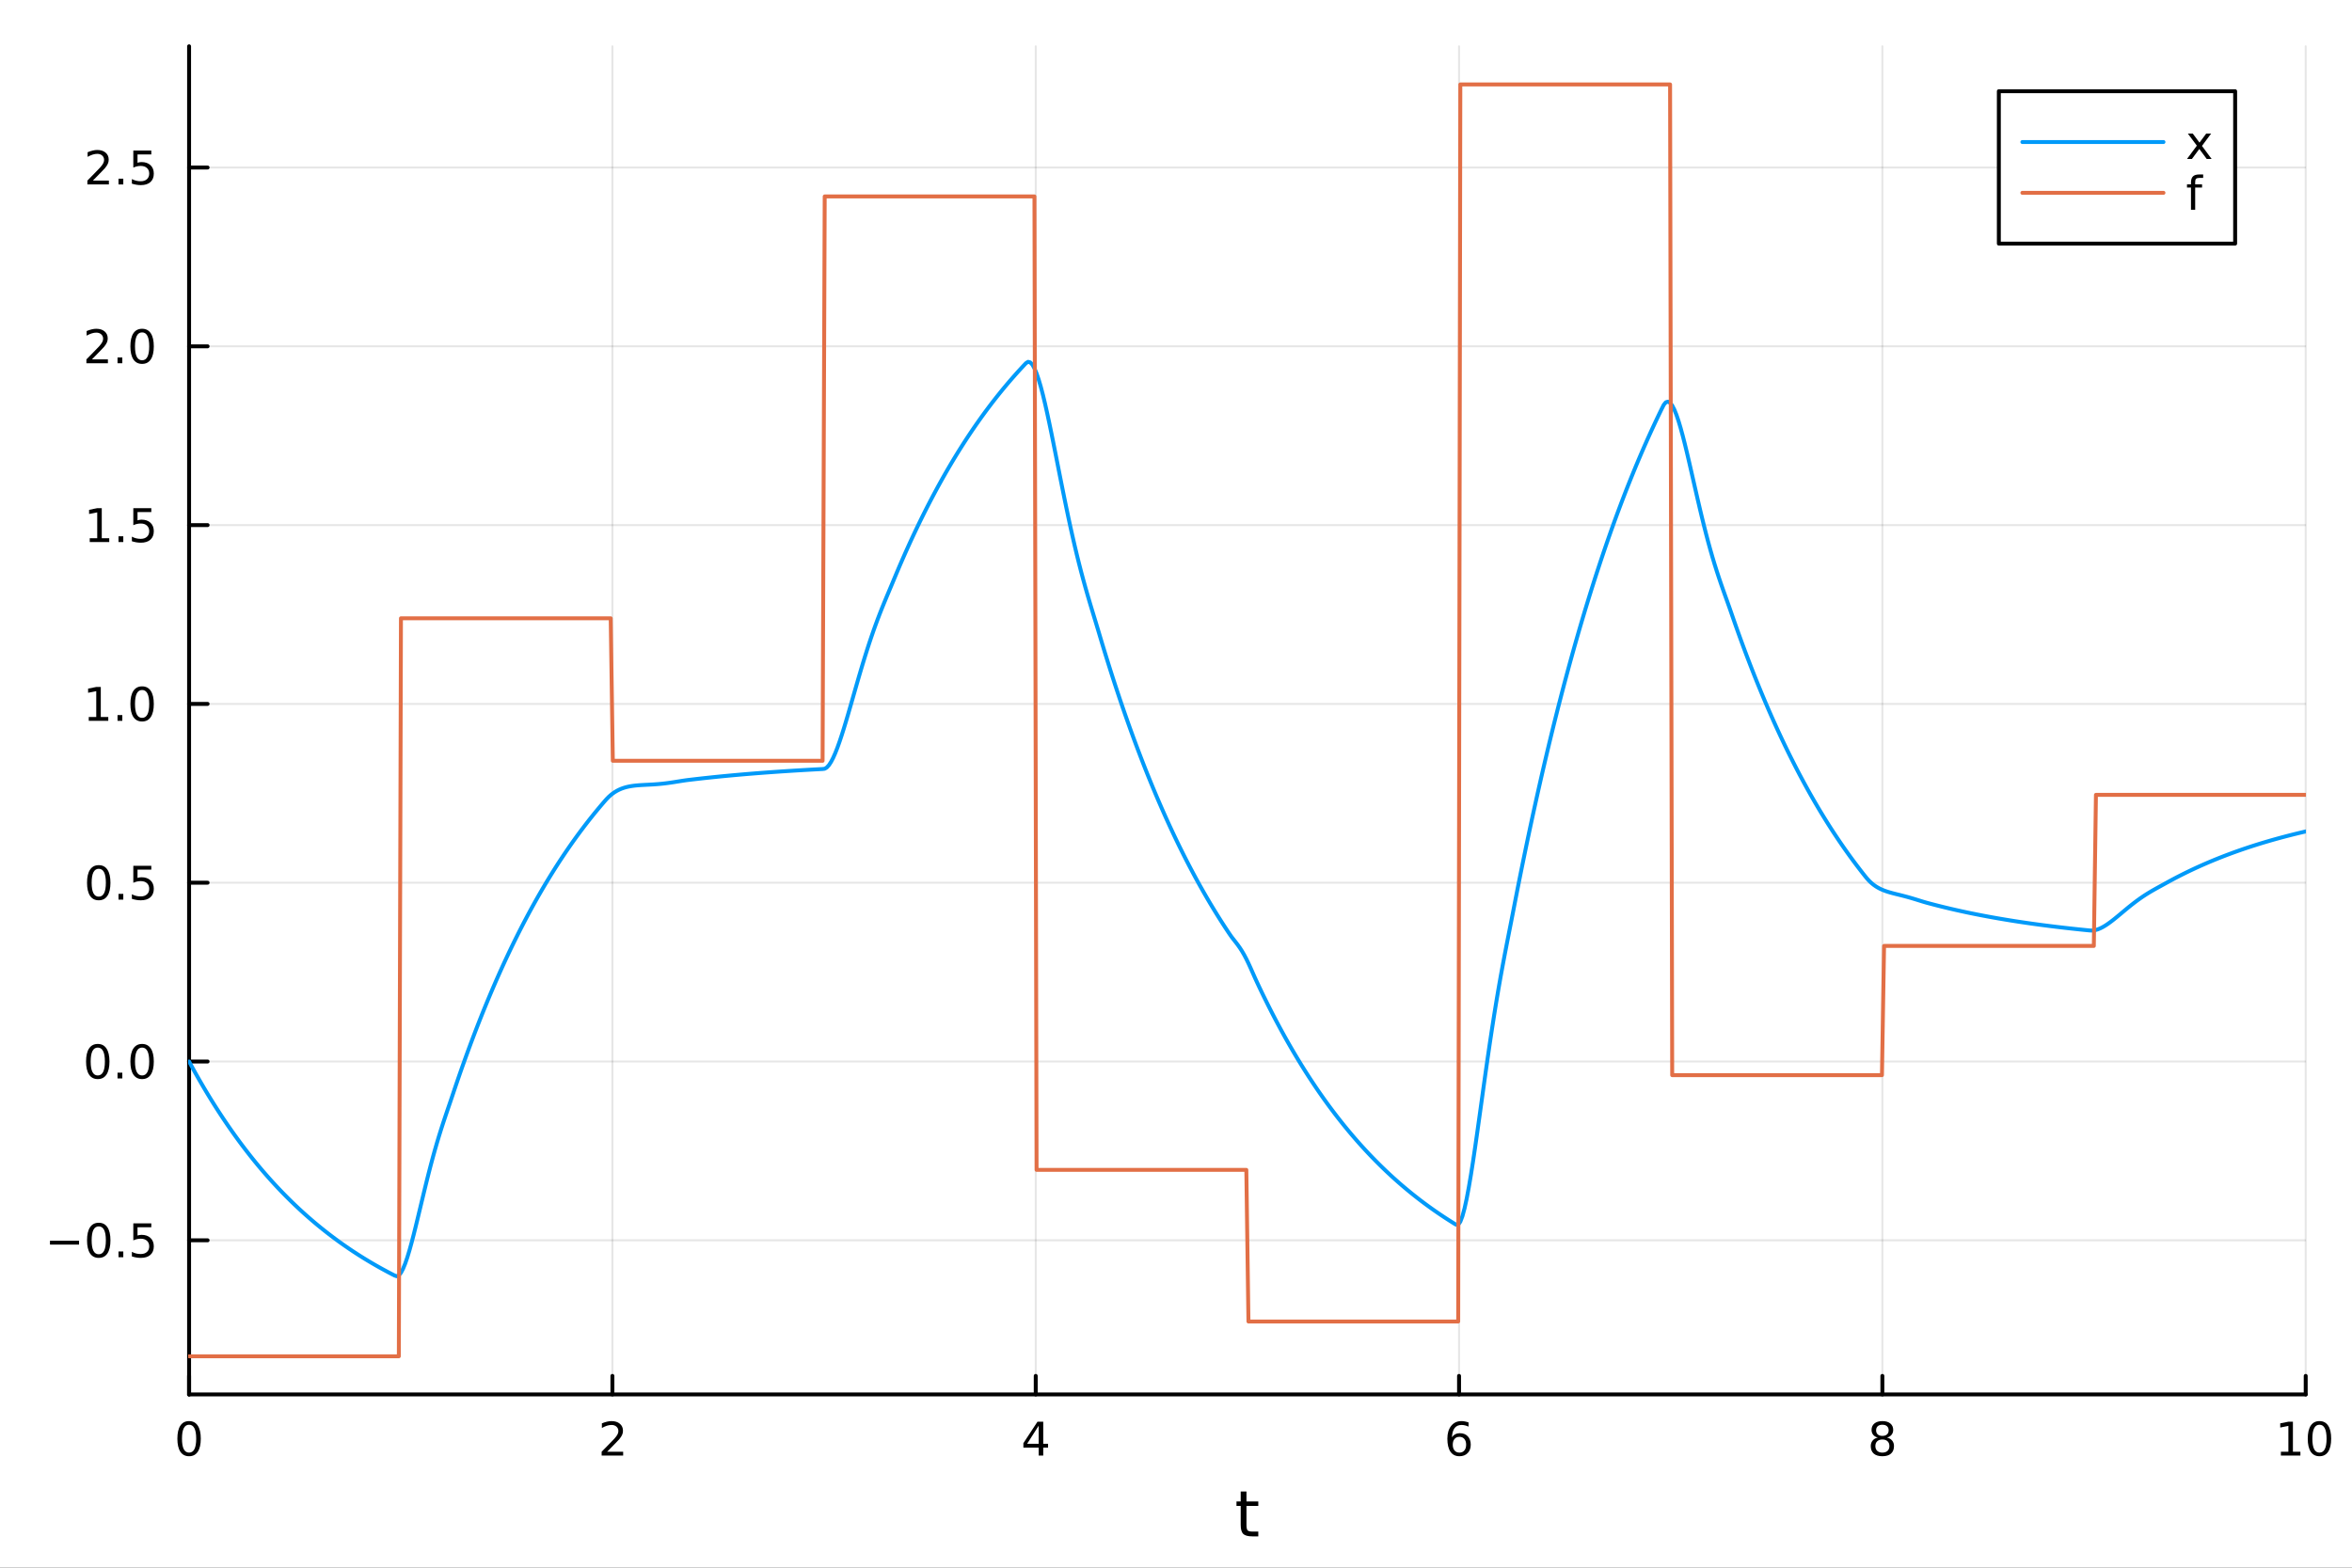 <?xml version="1.0" encoding="utf-8"?>
<svg xmlns="http://www.w3.org/2000/svg" xmlns:xlink="http://www.w3.org/1999/xlink" width="600" height="400" viewBox="0 0 2400 1600">
<rect x="0" y="0" width="2400" height="1600" fill="#333333" stroke="none"/>
<defs>
  <clipPath id="clip680">
    <rect x="0" y="0" width="2400" height="1600"/>
  </clipPath>
</defs>
<path clip-path="url(#clip680)" d="M0 1600 L2400 1600 L2400 0 L0 0  Z" fill="#ffffff" fill-rule="evenodd" fill-opacity="1"/>
<defs>
  <clipPath id="clip681">
    <rect x="480" y="0" width="1681" height="1600"/>
  </clipPath>
</defs>
<path clip-path="url(#clip680)" d="M192.941 1423.18 L2352.76 1423.18 L2352.76 47.244 L192.941 47.244  Z" fill="#ffffff" fill-rule="evenodd" fill-opacity="1"/>
<defs>
  <clipPath id="clip682">
    <rect x="192" y="47" width="2161" height="1377"/>
  </clipPath>
</defs>
<polyline clip-path="url(#clip682)" style="stroke:#000000; stroke-linecap:round; stroke-linejoin:round; stroke-width:2; stroke-opacity:0.1; fill:none" points="192.941,1423.18 192.941,47.244 "/>
<polyline clip-path="url(#clip682)" style="stroke:#000000; stroke-linecap:round; stroke-linejoin:round; stroke-width:2; stroke-opacity:0.1; fill:none" points="624.904,1423.18 624.904,47.244 "/>
<polyline clip-path="url(#clip682)" style="stroke:#000000; stroke-linecap:round; stroke-linejoin:round; stroke-width:2; stroke-opacity:0.1; fill:none" points="1056.87,1423.18 1056.87,47.244 "/>
<polyline clip-path="url(#clip682)" style="stroke:#000000; stroke-linecap:round; stroke-linejoin:round; stroke-width:2; stroke-opacity:0.1; fill:none" points="1488.83,1423.18 1488.83,47.244 "/>
<polyline clip-path="url(#clip682)" style="stroke:#000000; stroke-linecap:round; stroke-linejoin:round; stroke-width:2; stroke-opacity:0.1; fill:none" points="1920.79,1423.18 1920.79,47.244 "/>
<polyline clip-path="url(#clip682)" style="stroke:#000000; stroke-linecap:round; stroke-linejoin:round; stroke-width:2; stroke-opacity:0.1; fill:none" points="2352.76,1423.18 2352.76,47.244 "/>
<polyline clip-path="url(#clip682)" style="stroke:#000000; stroke-linecap:round; stroke-linejoin:round; stroke-width:2; stroke-opacity:0.1; fill:none" points="192.941,1265.86 2352.76,1265.86 "/>
<polyline clip-path="url(#clip682)" style="stroke:#000000; stroke-linecap:round; stroke-linejoin:round; stroke-width:2; stroke-opacity:0.1; fill:none" points="192.941,1083.38 2352.76,1083.38 "/>
<polyline clip-path="url(#clip682)" style="stroke:#000000; stroke-linecap:round; stroke-linejoin:round; stroke-width:2; stroke-opacity:0.1; fill:none" points="192.941,900.898 2352.76,900.898 "/>
<polyline clip-path="url(#clip682)" style="stroke:#000000; stroke-linecap:round; stroke-linejoin:round; stroke-width:2; stroke-opacity:0.1; fill:none" points="192.941,718.417 2352.76,718.417 "/>
<polyline clip-path="url(#clip682)" style="stroke:#000000; stroke-linecap:round; stroke-linejoin:round; stroke-width:2; stroke-opacity:0.1; fill:none" points="192.941,535.936 2352.76,535.936 "/>
<polyline clip-path="url(#clip682)" style="stroke:#000000; stroke-linecap:round; stroke-linejoin:round; stroke-width:2; stroke-opacity:0.1; fill:none" points="192.941,353.455 2352.76,353.455 "/>
<polyline clip-path="url(#clip682)" style="stroke:#000000; stroke-linecap:round; stroke-linejoin:round; stroke-width:2; stroke-opacity:0.1; fill:none" points="192.941,170.974 2352.76,170.974 "/>
<polyline clip-path="url(#clip680)" style="stroke:#000000; stroke-linecap:round; stroke-linejoin:round; stroke-width:4; stroke-opacity:1; fill:none" points="192.941,1423.18 2352.76,1423.18 "/>
<polyline clip-path="url(#clip680)" style="stroke:#000000; stroke-linecap:round; stroke-linejoin:round; stroke-width:4; stroke-opacity:1; fill:none" points="192.941,1423.18 192.941,1404.28 "/>
<polyline clip-path="url(#clip680)" style="stroke:#000000; stroke-linecap:round; stroke-linejoin:round; stroke-width:4; stroke-opacity:1; fill:none" points="624.904,1423.18 624.904,1404.28 "/>
<polyline clip-path="url(#clip680)" style="stroke:#000000; stroke-linecap:round; stroke-linejoin:round; stroke-width:4; stroke-opacity:1; fill:none" points="1056.87,1423.18 1056.87,1404.28 "/>
<polyline clip-path="url(#clip680)" style="stroke:#000000; stroke-linecap:round; stroke-linejoin:round; stroke-width:4; stroke-opacity:1; fill:none" points="1488.83,1423.18 1488.83,1404.28 "/>
<polyline clip-path="url(#clip680)" style="stroke:#000000; stroke-linecap:round; stroke-linejoin:round; stroke-width:4; stroke-opacity:1; fill:none" points="1920.79,1423.18 1920.79,1404.28 "/>
<polyline clip-path="url(#clip680)" style="stroke:#000000; stroke-linecap:round; stroke-linejoin:round; stroke-width:4; stroke-opacity:1; fill:none" points="2352.76,1423.18 2352.76,1404.28 "/>
<path clip-path="url(#clip680)" d="M192.941 1454.1 Q189.33 1454.1 187.501 1457.66 Q185.695 1461.2 185.695 1468.33 Q185.695 1475.44 187.501 1479.01 Q189.33 1482.55 192.941 1482.55 Q196.575 1482.55 198.38 1479.01 Q200.209 1475.44 200.209 1468.33 Q200.209 1461.2 198.38 1457.66 Q196.575 1454.1 192.941 1454.1 M192.941 1450.39 Q198.751 1450.39 201.806 1455 Q204.885 1459.58 204.885 1468.33 Q204.885 1477.06 201.806 1481.67 Q198.751 1486.25 192.941 1486.25 Q187.13 1486.25 184.052 1481.67 Q180.996 1477.06 180.996 1468.33 Q180.996 1459.58 184.052 1455 Q187.13 1450.39 192.941 1450.39 Z" fill="#000000" fill-rule="nonzero" fill-opacity="1" /><path clip-path="url(#clip680)" d="M619.556 1481.64 L635.876 1481.64 L635.876 1485.58 L613.932 1485.58 L613.932 1481.64 Q616.594 1478.89 621.177 1474.26 Q625.783 1469.61 626.964 1468.27 Q629.209 1465.74 630.089 1464.01 Q630.992 1462.25 630.992 1460.56 Q630.992 1457.8 629.047 1456.07 Q627.126 1454.33 624.024 1454.33 Q621.825 1454.33 619.371 1455.09 Q616.941 1455.86 614.163 1457.41 L614.163 1452.69 Q616.987 1451.55 619.441 1450.97 Q621.894 1450.39 623.931 1450.39 Q629.302 1450.39 632.496 1453.08 Q635.691 1455.77 635.691 1460.26 Q635.691 1462.39 634.88 1464.31 Q634.093 1466.2 631.987 1468.8 Q631.408 1469.47 628.306 1472.69 Q625.205 1475.88 619.556 1481.64 Z" fill="#000000" fill-rule="nonzero" fill-opacity="1" /><path clip-path="url(#clip680)" d="M1059.88 1455.09 L1048.07 1473.54 L1059.88 1473.54 L1059.88 1455.09 M1058.65 1451.02 L1064.53 1451.02 L1064.53 1473.54 L1069.46 1473.54 L1069.46 1477.43 L1064.53 1477.43 L1064.53 1485.58 L1059.88 1485.58 L1059.88 1477.43 L1044.27 1477.43 L1044.27 1472.92 L1058.65 1451.02 Z" fill="#000000" fill-rule="nonzero" fill-opacity="1" /><path clip-path="url(#clip680)" d="M1489.23 1466.44 Q1486.09 1466.44 1484.23 1468.59 Q1482.41 1470.74 1482.41 1474.49 Q1482.41 1478.22 1484.23 1480.39 Q1486.09 1482.55 1489.23 1482.55 Q1492.38 1482.55 1494.21 1480.39 Q1496.06 1478.22 1496.06 1474.49 Q1496.06 1470.74 1494.21 1468.59 Q1492.38 1466.44 1489.23 1466.44 M1498.52 1451.78 L1498.52 1456.04 Q1496.76 1455.21 1494.95 1454.77 Q1493.17 1454.33 1491.41 1454.33 Q1486.78 1454.33 1484.33 1457.45 Q1481.9 1460.58 1481.55 1466.9 Q1482.92 1464.89 1484.98 1463.82 Q1487.04 1462.73 1489.51 1462.73 Q1494.72 1462.73 1497.73 1465.9 Q1500.76 1469.05 1500.76 1474.49 Q1500.76 1479.82 1497.61 1483.03 Q1494.47 1486.25 1489.23 1486.25 Q1483.24 1486.25 1480.07 1481.67 Q1476.9 1477.06 1476.9 1468.33 Q1476.9 1460.14 1480.79 1455.28 Q1484.67 1450.39 1491.23 1450.39 Q1492.98 1450.39 1494.77 1450.74 Q1496.57 1451.09 1498.52 1451.78 Z" fill="#000000" fill-rule="nonzero" fill-opacity="1" /><path clip-path="url(#clip680)" d="M1920.79 1469.17 Q1917.46 1469.17 1915.54 1470.95 Q1913.64 1472.73 1913.64 1475.86 Q1913.64 1478.98 1915.54 1480.77 Q1917.46 1482.55 1920.79 1482.55 Q1924.13 1482.55 1926.05 1480.77 Q1927.97 1478.96 1927.97 1475.86 Q1927.97 1472.73 1926.05 1470.95 Q1924.15 1469.17 1920.79 1469.17 M1916.12 1467.18 Q1913.11 1466.44 1911.42 1464.38 Q1909.75 1462.32 1909.75 1459.35 Q1909.75 1455.21 1912.69 1452.8 Q1915.65 1450.39 1920.79 1450.39 Q1925.95 1450.39 1928.89 1452.8 Q1931.83 1455.21 1931.83 1459.35 Q1931.83 1462.32 1930.14 1464.38 Q1928.48 1466.44 1925.49 1467.18 Q1928.87 1467.96 1930.75 1470.26 Q1932.64 1472.55 1932.64 1475.86 Q1932.64 1480.88 1929.57 1483.57 Q1926.51 1486.25 1920.79 1486.25 Q1915.08 1486.25 1912 1483.57 Q1908.94 1480.88 1908.94 1475.86 Q1908.94 1472.55 1910.84 1470.26 Q1912.74 1467.96 1916.12 1467.18 M1914.4 1459.79 Q1914.4 1462.48 1916.07 1463.98 Q1917.76 1465.49 1920.79 1465.49 Q1923.8 1465.49 1925.49 1463.98 Q1927.2 1462.48 1927.2 1459.79 Q1927.2 1457.11 1925.49 1455.6 Q1923.8 1454.1 1920.79 1454.1 Q1917.76 1454.1 1916.07 1455.6 Q1914.4 1457.11 1914.4 1459.79 Z" fill="#000000" fill-rule="nonzero" fill-opacity="1" /><path clip-path="url(#clip680)" d="M2327.44 1481.64 L2335.08 1481.64 L2335.08 1455.28 L2326.77 1456.95 L2326.77 1452.69 L2335.04 1451.02 L2339.71 1451.02 L2339.71 1481.64 L2347.35 1481.64 L2347.35 1485.58 L2327.44 1485.58 L2327.44 1481.64 Z" fill="#000000" fill-rule="nonzero" fill-opacity="1" /><path clip-path="url(#clip680)" d="M2366.8 1454.1 Q2363.18 1454.1 2361.36 1457.66 Q2359.55 1461.2 2359.55 1468.33 Q2359.55 1475.44 2361.36 1479.01 Q2363.18 1482.55 2366.8 1482.55 Q2370.43 1482.55 2372.23 1479.01 Q2374.06 1475.44 2374.06 1468.33 Q2374.06 1461.2 2372.23 1457.66 Q2370.43 1454.1 2366.8 1454.1 M2366.8 1450.39 Q2372.61 1450.39 2375.66 1455 Q2378.74 1459.58 2378.74 1468.33 Q2378.74 1477.06 2375.66 1481.67 Q2372.61 1486.25 2366.8 1486.25 Q2360.99 1486.25 2357.91 1481.67 Q2354.85 1477.06 2354.85 1468.33 Q2354.85 1459.58 2357.91 1455 Q2360.99 1450.39 2366.8 1450.39 Z" fill="#000000" fill-rule="nonzero" fill-opacity="1" /><path clip-path="url(#clip680)" d="M1271.91 1522.27 L1271.91 1532.4 L1283.97 1532.4 L1283.97 1536.95 L1271.91 1536.95 L1271.91 1556.3 Q1271.91 1560.66 1273.09 1561.9 Q1274.3 1563.14 1277.96 1563.14 L1283.97 1563.14 L1283.97 1568.04 L1277.96 1568.04 Q1271.18 1568.04 1268.6 1565.53 Q1266.02 1562.98 1266.02 1556.3 L1266.02 1536.95 L1261.72 1536.95 L1261.72 1532.4 L1266.02 1532.4 L1266.02 1522.27 L1271.91 1522.27 Z" fill="#000000" fill-rule="nonzero" fill-opacity="1" /><polyline clip-path="url(#clip680)" style="stroke:#000000; stroke-linecap:round; stroke-linejoin:round; stroke-width:4; stroke-opacity:1; fill:none" points="192.941,1423.18 192.941,47.244 "/>
<polyline clip-path="url(#clip680)" style="stroke:#000000; stroke-linecap:round; stroke-linejoin:round; stroke-width:4; stroke-opacity:1; fill:none" points="192.941,1265.86 211.838,1265.86 "/>
<polyline clip-path="url(#clip680)" style="stroke:#000000; stroke-linecap:round; stroke-linejoin:round; stroke-width:4; stroke-opacity:1; fill:none" points="192.941,1083.38 211.838,1083.38 "/>
<polyline clip-path="url(#clip680)" style="stroke:#000000; stroke-linecap:round; stroke-linejoin:round; stroke-width:4; stroke-opacity:1; fill:none" points="192.941,900.898 211.838,900.898 "/>
<polyline clip-path="url(#clip680)" style="stroke:#000000; stroke-linecap:round; stroke-linejoin:round; stroke-width:4; stroke-opacity:1; fill:none" points="192.941,718.417 211.838,718.417 "/>
<polyline clip-path="url(#clip680)" style="stroke:#000000; stroke-linecap:round; stroke-linejoin:round; stroke-width:4; stroke-opacity:1; fill:none" points="192.941,535.936 211.838,535.936 "/>
<polyline clip-path="url(#clip680)" style="stroke:#000000; stroke-linecap:round; stroke-linejoin:round; stroke-width:4; stroke-opacity:1; fill:none" points="192.941,353.455 211.838,353.455 "/>
<polyline clip-path="url(#clip680)" style="stroke:#000000; stroke-linecap:round; stroke-linejoin:round; stroke-width:4; stroke-opacity:1; fill:none" points="192.941,170.974 211.838,170.974 "/>
<path clip-path="url(#clip680)" d="M50.992 1266.31 L80.668 1266.31 L80.668 1270.25 L50.992 1270.25 L50.992 1266.31 Z" fill="#000000" fill-rule="nonzero" fill-opacity="1" /><path clip-path="url(#clip680)" d="M100.76 1251.66 Q97.149 1251.66 95.321 1255.22 Q93.515 1258.77 93.515 1265.9 Q93.515 1273 95.321 1276.57 Q97.149 1280.11 100.76 1280.11 Q104.395 1280.11 106.2 1276.57 Q108.029 1273 108.029 1265.9 Q108.029 1258.77 106.2 1255.22 Q104.395 1251.66 100.76 1251.66 M100.76 1247.96 Q106.571 1247.96 109.626 1252.56 Q112.705 1257.15 112.705 1265.9 Q112.705 1274.62 109.626 1279.23 Q106.571 1283.81 100.76 1283.81 Q94.95 1283.81 91.871 1279.23 Q88.816 1274.62 88.816 1265.9 Q88.816 1257.15 91.871 1252.56 Q94.95 1247.96 100.76 1247.96 Z" fill="#000000" fill-rule="nonzero" fill-opacity="1" /><path clip-path="url(#clip680)" d="M120.922 1277.26 L125.807 1277.26 L125.807 1283.14 L120.922 1283.14 L120.922 1277.26 Z" fill="#000000" fill-rule="nonzero" fill-opacity="1" /><path clip-path="url(#clip680)" d="M136.038 1248.58 L154.394 1248.58 L154.394 1252.52 L140.32 1252.52 L140.32 1260.99 Q141.339 1260.64 142.357 1260.48 Q143.376 1260.29 144.394 1260.29 Q150.181 1260.29 153.561 1263.46 Q156.941 1266.64 156.941 1272.05 Q156.941 1277.63 153.468 1280.73 Q149.996 1283.81 143.677 1283.81 Q141.501 1283.81 139.232 1283.44 Q136.987 1283.07 134.58 1282.33 L134.58 1277.63 Q136.663 1278.77 138.885 1279.32 Q141.107 1279.88 143.584 1279.88 Q147.589 1279.88 149.927 1277.77 Q152.265 1275.66 152.265 1272.05 Q152.265 1268.44 149.927 1266.33 Q147.589 1264.23 143.584 1264.23 Q141.709 1264.23 139.834 1264.65 Q137.982 1265.06 136.038 1265.94 L136.038 1248.58 Z" fill="#000000" fill-rule="nonzero" fill-opacity="1" /><path clip-path="url(#clip680)" d="M99.765 1069.18 Q96.154 1069.18 94.325 1072.74 Q92.52 1076.28 92.52 1083.41 Q92.52 1090.52 94.325 1094.09 Q96.154 1097.63 99.765 1097.63 Q103.399 1097.63 105.205 1094.09 Q107.033 1090.52 107.033 1083.41 Q107.033 1076.28 105.205 1072.74 Q103.399 1069.18 99.765 1069.18 M99.765 1065.47 Q105.575 1065.47 108.631 1070.08 Q111.709 1074.66 111.709 1083.41 Q111.709 1092.14 108.631 1096.75 Q105.575 1101.33 99.765 1101.33 Q93.955 1101.33 90.876 1096.75 Q87.821 1092.14 87.821 1083.41 Q87.821 1074.66 90.876 1070.08 Q93.955 1065.47 99.765 1065.47 Z" fill="#000000" fill-rule="nonzero" fill-opacity="1" /><path clip-path="url(#clip680)" d="M119.927 1094.78 L124.811 1094.78 L124.811 1100.66 L119.927 1100.66 L119.927 1094.78 Z" fill="#000000" fill-rule="nonzero" fill-opacity="1" /><path clip-path="url(#clip680)" d="M144.996 1069.18 Q141.385 1069.18 139.556 1072.74 Q137.751 1076.28 137.751 1083.41 Q137.751 1090.52 139.556 1094.09 Q141.385 1097.63 144.996 1097.63 Q148.63 1097.63 150.436 1094.09 Q152.265 1090.52 152.265 1083.41 Q152.265 1076.28 150.436 1072.74 Q148.63 1069.18 144.996 1069.18 M144.996 1065.47 Q150.806 1065.47 153.862 1070.08 Q156.941 1074.66 156.941 1083.41 Q156.941 1092.14 153.862 1096.75 Q150.806 1101.33 144.996 1101.33 Q139.186 1101.33 136.107 1096.75 Q133.052 1092.14 133.052 1083.41 Q133.052 1074.66 136.107 1070.08 Q139.186 1065.47 144.996 1065.47 Z" fill="#000000" fill-rule="nonzero" fill-opacity="1" /><path clip-path="url(#clip680)" d="M100.76 886.697 Q97.149 886.697 95.321 890.262 Q93.515 893.803 93.515 900.933 Q93.515 908.039 95.321 911.604 Q97.149 915.146 100.76 915.146 Q104.395 915.146 106.2 911.604 Q108.029 908.039 108.029 900.933 Q108.029 893.803 106.2 890.262 Q104.395 886.697 100.76 886.697 M100.76 882.993 Q106.571 882.993 109.626 887.6 Q112.705 892.183 112.705 900.933 Q112.705 909.66 109.626 914.266 Q106.571 918.849 100.76 918.849 Q94.95 918.849 91.871 914.266 Q88.816 909.66 88.816 900.933 Q88.816 892.183 91.871 887.6 Q94.95 882.993 100.76 882.993 Z" fill="#000000" fill-rule="nonzero" fill-opacity="1" /><path clip-path="url(#clip680)" d="M120.922 912.299 L125.807 912.299 L125.807 918.178 L120.922 918.178 L120.922 912.299 Z" fill="#000000" fill-rule="nonzero" fill-opacity="1" /><path clip-path="url(#clip680)" d="M136.038 883.618 L154.394 883.618 L154.394 887.553 L140.32 887.553 L140.32 896.025 Q141.339 895.678 142.357 895.516 Q143.376 895.331 144.394 895.331 Q150.181 895.331 153.561 898.502 Q156.941 901.674 156.941 907.09 Q156.941 912.669 153.468 915.771 Q149.996 918.849 143.677 918.849 Q141.501 918.849 139.232 918.479 Q136.987 918.109 134.58 917.368 L134.58 912.669 Q136.663 913.803 138.885 914.359 Q141.107 914.914 143.584 914.914 Q147.589 914.914 149.927 912.808 Q152.265 910.701 152.265 907.09 Q152.265 903.479 149.927 901.373 Q147.589 899.266 143.584 899.266 Q141.709 899.266 139.834 899.683 Q137.982 900.099 136.038 900.979 L136.038 883.618 Z" fill="#000000" fill-rule="nonzero" fill-opacity="1" /><path clip-path="url(#clip680)" d="M90.575 731.762 L98.214 731.762 L98.214 705.396 L89.904 707.063 L89.904 702.804 L98.168 701.137 L102.844 701.137 L102.844 731.762 L110.483 731.762 L110.483 735.697 L90.575 735.697 L90.575 731.762 Z" fill="#000000" fill-rule="nonzero" fill-opacity="1" /><path clip-path="url(#clip680)" d="M119.927 729.817 L124.811 729.817 L124.811 735.697 L119.927 735.697 L119.927 729.817 Z" fill="#000000" fill-rule="nonzero" fill-opacity="1" /><path clip-path="url(#clip680)" d="M144.996 704.216 Q141.385 704.216 139.556 707.781 Q137.751 711.322 137.751 718.452 Q137.751 725.558 139.556 729.123 Q141.385 732.665 144.996 732.665 Q148.63 732.665 150.436 729.123 Q152.265 725.558 152.265 718.452 Q152.265 711.322 150.436 707.781 Q148.63 704.216 144.996 704.216 M144.996 700.512 Q150.806 700.512 153.862 705.118 Q156.941 709.702 156.941 718.452 Q156.941 727.179 153.862 731.785 Q150.806 736.368 144.996 736.368 Q139.186 736.368 136.107 731.785 Q133.052 727.179 133.052 718.452 Q133.052 709.702 136.107 705.118 Q139.186 700.512 144.996 700.512 Z" fill="#000000" fill-rule="nonzero" fill-opacity="1" /><path clip-path="url(#clip680)" d="M91.571 549.281 L99.21 549.281 L99.21 522.915 L90.899 524.582 L90.899 520.323 L99.163 518.656 L103.839 518.656 L103.839 549.281 L111.478 549.281 L111.478 553.216 L91.571 553.216 L91.571 549.281 Z" fill="#000000" fill-rule="nonzero" fill-opacity="1" /><path clip-path="url(#clip680)" d="M120.922 547.336 L125.807 547.336 L125.807 553.216 L120.922 553.216 L120.922 547.336 Z" fill="#000000" fill-rule="nonzero" fill-opacity="1" /><path clip-path="url(#clip680)" d="M136.038 518.656 L154.394 518.656 L154.394 522.591 L140.32 522.591 L140.32 531.063 Q141.339 530.716 142.357 530.554 Q143.376 530.369 144.394 530.369 Q150.181 530.369 153.561 533.54 Q156.941 536.711 156.941 542.128 Q156.941 547.707 153.468 550.809 Q149.996 553.887 143.677 553.887 Q141.501 553.887 139.232 553.517 Q136.987 553.146 134.58 552.406 L134.58 547.707 Q136.663 548.841 138.885 549.397 Q141.107 549.952 143.584 549.952 Q147.589 549.952 149.927 547.846 Q152.265 545.739 152.265 542.128 Q152.265 538.517 149.927 536.41 Q147.589 534.304 143.584 534.304 Q141.709 534.304 139.834 534.721 Q137.982 535.137 136.038 536.017 L136.038 518.656 Z" fill="#000000" fill-rule="nonzero" fill-opacity="1" /><path clip-path="url(#clip680)" d="M93.793 366.8 L110.112 366.8 L110.112 370.735 L88.168 370.735 L88.168 366.8 Q90.83 364.045 95.413 359.415 Q100.02 354.763 101.2 353.42 Q103.446 350.897 104.325 349.161 Q105.228 347.402 105.228 345.712 Q105.228 342.957 103.284 341.221 Q101.362 339.485 98.26 339.485 Q96.061 339.485 93.608 340.249 Q91.177 341.013 88.399 342.564 L88.399 337.842 Q91.223 336.707 93.677 336.129 Q96.131 335.55 98.168 335.55 Q103.538 335.55 106.733 338.235 Q109.927 340.92 109.927 345.411 Q109.927 347.541 109.117 349.462 Q108.33 351.36 106.223 353.953 Q105.645 354.624 102.543 357.841 Q99.441 361.036 93.793 366.8 Z" fill="#000000" fill-rule="nonzero" fill-opacity="1" /><path clip-path="url(#clip680)" d="M119.927 364.855 L124.811 364.855 L124.811 370.735 L119.927 370.735 L119.927 364.855 Z" fill="#000000" fill-rule="nonzero" fill-opacity="1" /><path clip-path="url(#clip680)" d="M144.996 339.254 Q141.385 339.254 139.556 342.818 Q137.751 346.36 137.751 353.49 Q137.751 360.596 139.556 364.161 Q141.385 367.702 144.996 367.702 Q148.63 367.702 150.436 364.161 Q152.265 360.596 152.265 353.49 Q152.265 346.36 150.436 342.818 Q148.63 339.254 144.996 339.254 M144.996 335.55 Q150.806 335.55 153.862 340.156 Q156.941 344.74 156.941 353.49 Q156.941 362.216 153.862 366.823 Q150.806 371.406 144.996 371.406 Q139.186 371.406 136.107 366.823 Q133.052 362.216 133.052 353.49 Q133.052 344.74 136.107 340.156 Q139.186 335.55 144.996 335.55 Z" fill="#000000" fill-rule="nonzero" fill-opacity="1" /><path clip-path="url(#clip680)" d="M94.788 184.319 L111.108 184.319 L111.108 188.254 L89.163 188.254 L89.163 184.319 Q91.825 181.564 96.409 176.934 Q101.015 172.282 102.196 170.939 Q104.441 168.416 105.321 166.68 Q106.223 164.921 106.223 163.231 Q106.223 160.476 104.279 158.74 Q102.358 157.004 99.256 157.004 Q97.057 157.004 94.603 157.768 Q92.172 158.532 89.395 160.083 L89.395 155.36 Q92.219 154.226 94.672 153.647 Q97.126 153.069 99.163 153.069 Q104.534 153.069 107.728 155.754 Q110.922 158.439 110.922 162.93 Q110.922 165.059 110.112 166.981 Q109.325 168.879 107.219 171.471 Q106.64 172.143 103.538 175.36 Q100.436 178.555 94.788 184.319 Z" fill="#000000" fill-rule="nonzero" fill-opacity="1" /><path clip-path="url(#clip680)" d="M120.922 182.374 L125.807 182.374 L125.807 188.254 L120.922 188.254 L120.922 182.374 Z" fill="#000000" fill-rule="nonzero" fill-opacity="1" /><path clip-path="url(#clip680)" d="M136.038 153.694 L154.394 153.694 L154.394 157.629 L140.32 157.629 L140.32 166.101 Q141.339 165.754 142.357 165.592 Q143.376 165.407 144.394 165.407 Q150.181 165.407 153.561 168.578 Q156.941 171.749 156.941 177.166 Q156.941 182.745 153.468 185.846 Q149.996 188.925 143.677 188.925 Q141.501 188.925 139.232 188.555 Q136.987 188.184 134.58 187.444 L134.58 182.745 Q136.663 183.879 138.885 184.434 Q141.107 184.99 143.584 184.99 Q147.589 184.99 149.927 182.883 Q152.265 180.777 152.265 177.166 Q152.265 173.555 149.927 171.448 Q147.589 169.342 143.584 169.342 Q141.709 169.342 139.834 169.758 Q137.982 170.175 136.038 171.055 L136.038 153.694 Z" fill="#000000" fill-rule="nonzero" fill-opacity="1" /><polyline clip-path="url(#clip682)" style="stroke:#009af9; stroke-linecap:round; stroke-linejoin:round; stroke-width:4; stroke-opacity:1; fill:none" points="192.941,1083.38 195.103,1087.37 197.265,1091.3 199.427,1095.19 201.589,1099.02 203.751,1102.8 205.912,1106.53 208.074,1110.21 210.236,1113.85 212.398,1117.43 214.56,1120.97 216.722,1124.46 218.884,1127.9 221.046,1131.3 223.208,1134.66 225.37,1137.96 227.532,1141.23 229.694,1144.45 231.856,1147.63 234.018,1150.77 236.18,1153.86 238.342,1156.92 240.504,1159.93 242.666,1162.91 244.828,1165.84 246.99,1168.74 249.152,1171.59 251.314,1174.41 253.476,1177.19 255.638,1179.94 257.8,1182.65 259.962,1185.32 262.124,1187.96 264.286,1190.56 266.448,1193.13 268.61,1195.66 270.772,1198.16 272.934,1200.63 275.096,1203.06 277.258,1205.46 279.42,1207.83 281.582,1210.17 283.744,1212.48 285.906,1214.76 288.068,1217.01 290.23,1219.22 292.392,1221.41 294.554,1223.57 296.716,1225.7 298.878,1227.8 301.039,1229.88 303.201,1231.92 305.363,1233.94 307.525,1235.93 309.687,1237.9 311.849,1239.84 314.011,1241.75 316.173,1243.64 318.335,1245.51 320.497,1247.35 322.659,1249.16 324.821,1250.95 326.983,1252.72 329.145,1254.46 331.307,1256.18 333.469,1257.88 335.631,1259.56 337.793,1261.21 339.955,1262.84 342.117,1264.45 344.279,1266.04 346.441,1267.61 348.603,1269.15 350.765,1270.68 352.927,1272.18 355.089,1273.67 357.251,1275.14 359.413,1276.58 361.575,1278.01 363.737,1279.42 365.899,1280.81 368.061,1282.18 370.223,1283.53 372.385,1284.87 374.547,1286.18 376.709,1287.48 378.871,1288.77 381.033,1290.03 383.195,1291.28 385.357,1292.51 387.519,1293.73 389.681,1294.93 391.843,1296.11 394.005,1297.28 396.166,1298.44 398.328,1299.57 400.49,1300.7 402.652,1301.8 404.814,1302.55 406.976,1301.58 409.138,1298.95 411.3,1294.89 413.462,1289.62 415.624,1283.33 417.786,1276.21 419.948,1268.42 422.11,1260.12 424.272,1251.46 426.434,1242.56 428.596,1233.55 430.758,1224.51 432.92,1215.54 435.082,1206.71 437.244,1198.09 439.406,1189.71 441.568,1181.62 443.73,1173.83 445.892,1166.34 448.054,1159.15 450.216,1152.23 452.378,1145.56 454.54,1139.07 456.702,1132.7 458.864,1126.38 461.026,1120.02 463.188,1113.56 465.35,1107.16 467.512,1100.85 469.674,1094.62 471.836,1088.47 473.998,1082.41 476.16,1076.42 478.322,1070.52 480.484,1064.69 482.646,1058.94 484.808,1053.27 486.97,1047.67 489.132,1042.15 491.293,1036.7 493.455,1031.32 495.617,1026.01 497.779,1020.78 499.941,1015.61 502.103,1010.51 504.265,1005.48 506.427,1000.51 508.589,995.616 510.751,990.782 512.913,986.012 515.075,981.306 517.237,976.662 519.399,972.08 521.561,967.559 523.723,963.097 525.885,958.695 528.047,954.351 530.209,950.065 532.371,945.835 534.533,941.662 536.695,937.544 538.857,933.48 541.019,929.47 543.181,925.514 545.343,921.61 547.505,917.758 549.667,913.956 551.829,910.206 553.991,906.504 556.153,902.852 558.315,899.249 560.477,895.693 562.639,892.184 564.801,888.722 566.963,885.305 569.125,881.934 571.287,878.608 573.449,875.325 575.611,872.087 577.773,868.891 579.935,865.737 582.097,862.626 584.259,859.556 586.42,856.526 588.582,853.536 590.744,850.587 592.906,847.676 595.068,844.804 597.23,841.97 599.392,839.174 601.554,836.414 603.716,833.691 605.878,831.005 608.04,828.354 610.202,825.738 612.364,823.157 614.526,820.609 616.688,818.096 618.85,815.638 621.012,813.424 623.174,811.476 625.336,809.773 627.498,808.294 629.66,807.017 631.822,805.922 633.984,804.992 636.146,804.207 638.308,803.551 640.47,803.008 642.632,802.562 644.794,802.198 646.956,801.904 649.118,801.668 651.28,801.476 653.442,801.319 655.604,801.186 657.766,801.069 659.928,800.959 662.09,800.85 664.252,800.735 666.414,800.609 668.576,800.468 670.738,800.307 672.9,800.124 675.062,799.918 677.224,799.687 679.386,799.432 681.547,799.154 683.709,798.854 685.871,798.536 688.033,798.202 690.195,797.858 692.357,797.509 694.519,797.162 696.681,796.823 698.843,796.501 701.005,796.205 703.167,795.939 705.329,795.681 707.491,795.426 709.653,795.175 711.815,794.927 713.977,794.682 716.139,794.44 718.301,794.202 720.463,793.967 722.625,793.735 724.787,793.506 726.949,793.28 729.111,793.057 731.273,792.837 733.435,792.62 735.597,792.406 737.759,792.195 739.921,791.986 742.083,791.78 744.245,791.577 746.407,791.377 748.569,791.179 750.731,790.984 752.893,790.792 755.055,790.602 757.217,790.414 759.379,790.229 761.541,790.047 763.703,789.867 765.865,789.689 768.027,789.514 770.189,789.341 772.351,789.17 774.513,789.002 776.674,788.835 778.836,788.671 780.998,788.509 783.16,788.35 785.322,788.192 787.484,788.037 789.646,787.883 791.808,787.732 793.97,787.583 796.132,787.435 798.294,787.29 800.456,787.146 802.618,787.005 804.78,786.865 806.942,786.727 809.104,786.591 811.266,786.457 813.428,786.324 815.59,786.194 817.752,786.065 819.914,785.937 822.076,785.812 824.238,785.688 826.4,785.565 828.562,785.445 830.724,785.326 832.886,785.208 835.048,785.092 837.21,784.978 839.372,784.865 841.534,784.591 843.696,783.279 845.858,780.904 848.02,777.583 850.182,773.43 852.344,768.55 854.506,763.046 856.668,757.012 858.83,750.538 860.992,743.708 863.154,736.6 865.316,729.285 867.478,721.831 869.64,714.299 871.801,706.742 873.963,699.211 876.125,691.749 878.287,684.394 880.449,677.177 882.611,670.125 884.773,663.258 886.935,656.592 889.097,650.134 891.259,643.888 893.421,637.851 895.583,632.016 897.745,626.367 899.907,620.886 902.069,615.546 904.231,610.317 906.393,605.16 908.555,600.033 910.717,594.888 912.879,589.686 915.041,584.526 917.203,579.435 919.365,574.411 921.527,569.453 923.689,564.561 925.851,559.735 928.013,554.972 930.175,550.272 932.337,545.635 934.499,541.059 936.661,536.543 938.823,532.088 940.985,527.692 943.147,523.354 945.309,519.073 947.471,514.849 949.633,510.681 951.795,506.568 953.957,502.509 956.119,498.504 958.281,494.552 960.443,490.652 962.605,486.804 964.767,483.007 966.928,479.261 969.09,475.564 971.252,471.916 973.414,468.317 975.576,464.765 977.738,461.261 979.9,457.803 982.062,454.391 984.224,451.024 986.386,447.702 988.548,444.425 990.71,441.19 992.872,437.999 995.034,434.85 997.196,431.743 999.358,428.678 1001.52,425.653 1003.68,422.668 1005.84,419.723 1008.01,416.817 1010.17,413.95 1012.33,411.12 1014.49,408.329 1016.65,405.574 1018.82,402.856 1020.98,400.173 1023.14,397.527 1025.3,394.915 1027.46,392.338 1029.63,389.795 1031.79,387.286 1033.95,384.81 1036.11,382.367 1038.27,379.956 1040.44,377.577 1042.6,375.23 1044.76,372.913 1046.92,370.627 1049.08,369.286 1051.25,369.85 1053.41,372.128 1055.57,375.935 1057.73,381.095 1059.89,387.44 1062.06,394.813 1064.22,403.064 1066.38,412.051 1068.54,421.643 1070.7,431.716 1072.87,442.155 1075.03,452.854 1077.19,463.716 1079.35,474.652 1081.51,485.583 1083.68,496.438 1085.84,507.153 1088,517.677 1090.16,527.963 1092.32,537.975 1094.49,547.687 1096.65,557.079 1098.81,566.142 1100.97,574.874 1103.13,583.284 1105.3,591.386 1107.46,599.208 1109.62,606.781 1111.78,614.149 1113.94,621.364 1116.1,628.484 1118.27,635.579 1120.43,642.726 1122.59,649.987 1124.75,657.2 1126.91,664.317 1129.08,671.34 1131.24,678.269 1133.4,685.107 1135.56,691.854 1137.72,698.511 1139.89,705.08 1142.05,711.562 1144.21,717.959 1146.37,724.27 1148.53,730.498 1150.7,736.643 1152.86,742.706 1155.02,748.689 1157.18,754.593 1159.34,760.419 1161.51,766.167 1163.67,771.839 1165.83,777.436 1167.99,782.959 1170.15,788.409 1172.32,793.786 1174.48,799.092 1176.64,804.328 1178.8,809.494 1180.96,814.592 1183.13,819.622 1185.29,824.586 1187.45,829.484 1189.61,834.316 1191.77,839.085 1193.94,843.791 1196.1,848.434 1198.26,853.015 1200.42,857.536 1202.58,861.997 1204.75,866.398 1206.91,870.742 1209.07,875.027 1211.23,879.256 1213.39,883.429 1215.56,887.547 1217.72,891.609 1219.88,895.619 1222.04,899.574 1224.2,903.478 1226.37,907.33 1228.53,911.13 1230.69,914.881 1232.85,918.581 1235.01,922.233 1237.18,925.836 1239.34,929.391 1241.5,932.899 1243.66,936.361 1245.82,939.777 1247.99,943.147 1250.15,946.473 1252.31,949.755 1254.47,952.993 1256.63,956.089 1258.8,958.908 1260.96,961.647 1263.12,964.477 1265.28,967.53 1267.44,970.897 1269.61,974.627 1271.77,978.73 1273.93,983.174 1276.09,987.888 1278.25,992.758 1280.42,997.632 1282.58,1002.33 1284.74,1006.93 1286.9,1011.46 1289.06,1015.93 1291.23,1020.34 1293.39,1024.69 1295.55,1028.99 1297.71,1033.23 1299.87,1037.41 1302.03,1041.54 1304.2,1045.61 1306.36,1049.63 1308.52,1053.6 1310.68,1057.51 1312.84,1061.37 1315.01,1065.18 1317.17,1068.94 1319.33,1072.65 1321.49,1076.31 1323.65,1079.92 1325.82,1083.48 1327.98,1087 1330.14,1090.47 1332.3,1093.9 1334.46,1097.27 1336.63,1100.61 1338.79,1103.9 1340.95,1107.14 1343.11,1110.35 1345.27,1113.51 1347.44,1116.62 1349.6,1119.7 1351.76,1122.74 1353.92,1125.73 1356.08,1128.69 1358.25,1131.61 1360.41,1134.49 1362.57,1137.33 1364.73,1140.13 1366.89,1142.89 1369.06,1145.62 1371.22,1148.32 1373.38,1150.97 1375.54,1153.6 1377.7,1156.18 1379.87,1158.73 1382.03,1161.25 1384.19,1163.74 1386.35,1166.19 1388.51,1168.61 1390.68,1171 1392.84,1173.36 1395,1175.68 1397.16,1177.98 1399.32,1180.24 1401.49,1182.47 1403.65,1184.68 1405.81,1186.85 1407.97,1189 1410.13,1191.12 1412.3,1193.21 1414.46,1195.27 1416.62,1197.3 1418.78,1199.31 1420.94,1201.29 1423.11,1203.25 1425.27,1205.17 1427.43,1207.08 1429.59,1208.96 1431.75,1210.81 1433.92,1212.64 1436.08,1214.44 1438.24,1216.22 1440.4,1217.98 1442.56,1219.71 1444.73,1221.42 1446.89,1223.11 1449.05,1224.78 1451.21,1226.42 1453.37,1228.04 1455.54,1229.64 1457.7,1231.22 1459.86,1232.78 1462.02,1234.31 1464.18,1235.83 1466.35,1237.33 1468.51,1238.8 1470.67,1240.26 1472.83,1241.7 1474.99,1243.12 1477.16,1244.52 1479.32,1245.9 1481.48,1247.26 1483.64,1248.61 1485.8,1249.94 1487.97,1249.91 1490.13,1246.87 1492.29,1241.19 1494.45,1233.24 1496.61,1223.36 1498.77,1211.87 1500.94,1199.09 1503.1,1185.28 1505.26,1170.7 1507.42,1155.59 1509.58,1140.15 1511.75,1124.56 1513.91,1109 1516.07,1093.59 1518.23,1078.46 1520.39,1063.7 1522.56,1049.38 1524.72,1035.55 1526.88,1022.24 1529.04,1009.44 1531.2,997.129 1533.37,985.271 1535.53,973.796 1537.69,962.613 1539.85,951.608 1542.01,940.647 1544.18,929.568 1546.34,918.391 1548.5,907.357 1550.66,896.47 1552.82,885.727 1554.99,875.127 1557.15,864.667 1559.31,854.346 1561.47,844.162 1563.63,834.113 1565.8,824.197 1567.96,814.412 1570.12,804.757 1572.28,795.23 1574.44,785.83 1576.61,776.553 1578.77,767.4 1580.93,758.368 1583.09,749.455 1585.25,740.661 1587.42,731.983 1589.58,723.421 1591.74,714.972 1593.9,706.635 1596.06,698.408 1598.23,690.291 1600.39,682.282 1602.55,674.379 1604.71,666.58 1606.87,658.885 1609.04,651.293 1611.2,643.801 1613.36,636.408 1615.52,629.114 1617.68,621.916 1619.85,614.814 1622.01,607.805 1624.17,600.89 1626.33,594.067 1628.49,587.334 1630.66,580.69 1632.82,574.134 1634.98,567.666 1637.14,561.283 1639.3,554.984 1641.47,548.769 1643.63,542.636 1645.79,536.585 1647.95,530.614 1650.11,524.721 1652.28,518.907 1654.44,513.17 1656.6,507.509 1658.76,501.923 1660.92,496.411 1663.09,490.973 1665.25,485.606 1667.41,480.31 1669.57,475.085 1671.73,469.929 1673.9,464.841 1676.06,459.821 1678.22,454.868 1680.38,449.98 1682.54,445.156 1684.7,440.397 1686.87,435.701 1689.03,431.067 1691.19,426.495 1693.35,421.983 1695.51,417.531 1697.68,413.223 1699.84,410.564 1702,409.93 1704.16,411.1 1706.32,413.862 1708.49,418.016 1710.65,423.374 1712.81,429.758 1714.97,437 1717.13,444.945 1719.3,453.447 1721.46,462.373 1723.62,471.598 1725.78,481.011 1727.94,490.51 1730.11,500.005 1732.27,509.417 1734.43,518.676 1736.59,527.726 1738.75,536.519 1740.92,545.021 1743.08,553.206 1745.24,561.061 1747.4,568.582 1749.56,575.778 1751.73,582.669 1753.89,589.283 1756.05,595.662 1758.21,601.859 1760.37,607.935 1762.54,613.964 1764.7,620.033 1766.86,626.234 1769.02,632.48 1771.18,638.643 1773.35,644.724 1775.51,650.724 1777.67,656.645 1779.83,662.488 1781.99,668.253 1784.16,673.941 1786.32,679.554 1788.48,685.093 1790.64,690.558 1792.8,695.951 1794.97,701.272 1797.13,706.523 1799.29,711.704 1801.45,716.816 1803.61,721.861 1805.78,726.839 1807.94,731.751 1810.1,736.599 1812.26,741.382 1814.42,746.102 1816.59,750.759 1818.75,755.355 1820.91,759.889 1823.07,764.364 1825.23,768.779 1827.4,773.136 1829.56,777.435 1831.72,781.677 1833.88,785.862 1836.04,789.992 1838.21,794.067 1840.37,798.088 1842.53,802.056 1844.69,805.971 1846.85,809.834 1849.02,813.645 1851.18,817.406 1853.34,821.117 1855.5,824.778 1857.66,828.391 1859.83,831.956 1861.99,835.474 1864.15,838.945 1866.31,842.369 1868.47,845.749 1870.63,849.083 1872.8,852.373 1874.96,855.62 1877.12,858.823 1879.28,861.984 1881.44,865.104 1883.61,868.181 1885.77,871.218 1887.93,874.215 1890.09,877.172 1892.25,880.09 1894.42,882.97 1896.58,885.811 1898.74,888.615 1900.9,891.382 1903.06,894.112 1905.23,896.761 1907.39,899.109 1909.55,901.156 1911.71,902.934 1913.87,904.478 1916.04,905.816 1918.2,906.977 1920.36,907.988 1922.52,908.873 1924.68,909.655 1926.85,910.355 1929.01,910.992 1931.17,911.582 1933.33,912.141 1935.49,912.682 1937.66,913.216 1939.82,913.753 1941.98,914.301 1944.14,914.864 1946.3,915.447 1948.47,916.052 1950.63,916.678 1952.79,917.324 1954.95,917.986 1957.11,918.658 1959.28,919.333 1961.44,920.001 1963.6,920.651 1965.76,921.269 1967.92,921.855 1970.09,922.433 1972.25,923.003 1974.41,923.565 1976.57,924.12 1978.73,924.668 1980.9,925.208 1983.06,925.741 1985.22,926.267 1987.38,926.786 1989.54,927.298 1991.71,927.804 1993.87,928.302 1996.03,928.795 1998.19,929.28 2000.35,929.759 2002.52,930.232 2004.68,930.699 2006.84,931.159 2009,931.613 2011.16,932.061 2013.33,932.504 2015.49,932.94 2017.65,933.371 2019.81,933.795 2021.97,934.215 2024.14,934.628 2026.3,935.037 2028.46,935.439 2030.62,935.837 2032.78,936.229 2034.95,936.616 2037.11,936.998 2039.27,937.375 2041.43,937.747 2043.59,938.113 2045.76,938.476 2047.92,938.833 2050.08,939.185 2052.24,939.533 2054.4,939.876 2056.57,940.215 2058.73,940.549 2060.89,940.879 2063.05,941.204 2065.21,941.525 2067.37,941.842 2069.54,942.154 2071.7,942.463 2073.86,942.767 2076.02,943.068 2078.18,943.364 2080.35,943.656 2082.51,943.945 2084.67,944.23 2086.83,944.51 2088.99,944.788 2091.16,945.061 2093.32,945.331 2095.48,945.597 2097.64,945.86 2099.8,946.12 2101.97,946.375 2104.13,946.628 2106.29,946.877 2108.45,947.123 2110.61,947.365 2112.78,947.605 2114.94,947.841 2117.1,948.074 2119.26,948.304 2121.42,948.531 2123.59,948.755 2125.75,948.976 2127.91,949.194 2130.07,949.409 2132.23,949.621 2134.4,949.723 2136.56,949.538 2138.72,949.09 2140.88,948.408 2143.04,947.518 2145.21,946.444 2147.37,945.211 2149.53,943.841 2151.69,942.354 2153.85,940.772 2156.02,939.113 2158.18,937.393 2160.34,935.631 2162.5,933.839 2164.66,932.033 2166.83,930.223 2168.99,928.423 2171.15,926.64 2173.31,924.885 2175.47,923.163 2177.64,921.482 2179.8,919.846 2181.96,918.259 2184.12,916.722 2186.28,915.237 2188.45,913.804 2190.61,912.421 2192.77,911.085 2194.93,909.792 2197.09,908.537 2199.26,907.314 2201.42,906.114 2203.58,904.928 2205.74,903.746 2207.9,902.557 2210.07,901.352 2212.23,900.157 2214.39,898.978 2216.55,897.815 2218.71,896.667 2220.88,895.534 2223.04,894.417 2225.2,893.314 2227.36,892.226 2229.52,891.152 2231.69,890.092 2233.85,889.047 2236.01,888.015 2238.17,886.997 2240.33,885.993 2242.5,885.001 2244.66,884.023 2246.82,883.058 2248.98,882.106 2251.14,881.167 2253.3,880.239 2255.47,879.324 2257.63,878.421 2259.79,877.53 2261.95,876.651 2264.11,875.784 2266.28,874.928 2268.44,874.083 2270.6,873.25 2272.76,872.427 2274.92,871.616 2277.09,870.815 2279.25,870.025 2281.41,869.245 2283.57,868.476 2285.73,867.717 2287.9,866.968 2290.06,866.229 2292.22,865.5 2294.38,864.78 2296.54,864.07 2298.71,863.37 2300.87,862.679 2303.03,861.997 2305.19,861.324 2307.35,860.66 2309.52,860.004 2311.68,859.358 2313.84,858.72 2316,858.091 2318.16,857.47 2320.33,856.857 2322.49,856.252 2324.65,855.655 2326.81,855.067 2328.97,854.486 2331.14,853.913 2333.3,853.347 2335.46,852.789 2337.62,852.238 2339.78,851.694 2341.95,851.158 2344.11,850.629 2346.27,850.107 2348.43,849.591 2350.59,849.083 2352.76,848.581 "/>
<polyline clip-path="url(#clip682)" style="stroke:#e26f46; stroke-linecap:round; stroke-linejoin:round; stroke-width:4; stroke-opacity:1; fill:none" points="192.941,1384.24 195.103,1384.24 197.265,1384.24 199.427,1384.24 201.589,1384.24 203.751,1384.24 205.912,1384.24 208.074,1384.24 210.236,1384.24 212.398,1384.24 214.56,1384.24 216.722,1384.24 218.884,1384.24 221.046,1384.24 223.208,1384.24 225.37,1384.24 227.532,1384.24 229.694,1384.24 231.856,1384.24 234.018,1384.24 236.18,1384.24 238.342,1384.24 240.504,1384.24 242.666,1384.24 244.828,1384.24 246.99,1384.24 249.152,1384.24 251.314,1384.24 253.476,1384.24 255.638,1384.24 257.8,1384.24 259.962,1384.24 262.124,1384.24 264.286,1384.24 266.448,1384.24 268.61,1384.24 270.772,1384.24 272.934,1384.24 275.096,1384.24 277.258,1384.24 279.42,1384.24 281.582,1384.24 283.744,1384.24 285.906,1384.24 288.068,1384.24 290.23,1384.24 292.392,1384.24 294.554,1384.24 296.716,1384.24 298.878,1384.24 301.039,1384.24 303.201,1384.24 305.363,1384.24 307.525,1384.24 309.687,1384.24 311.849,1384.24 314.011,1384.24 316.173,1384.24 318.335,1384.24 320.497,1384.24 322.659,1384.24 324.821,1384.24 326.983,1384.24 329.145,1384.24 331.307,1384.24 333.469,1384.24 335.631,1384.24 337.793,1384.24 339.955,1384.24 342.117,1384.24 344.279,1384.24 346.441,1384.24 348.603,1384.24 350.765,1384.24 352.927,1384.24 355.089,1384.24 357.251,1384.24 359.413,1384.24 361.575,1384.24 363.737,1384.24 365.899,1384.24 368.061,1384.24 370.223,1384.24 372.385,1384.24 374.547,1384.24 376.709,1384.24 378.871,1384.24 381.033,1384.24 383.195,1384.24 385.357,1384.24 387.519,1384.24 389.681,1384.24 391.843,1384.24 394.005,1384.24 396.166,1384.24 398.328,1384.24 400.49,1384.24 402.652,1384.24 404.814,1384.24 406.976,1384.24 409.138,631.042 411.3,631.042 413.462,631.042 415.624,631.042 417.786,631.042 419.948,631.042 422.11,631.042 424.272,631.042 426.434,631.042 428.596,631.042 430.758,631.042 432.92,631.042 435.082,631.042 437.244,631.042 439.406,631.042 441.568,631.042 443.73,631.042 445.892,631.042 448.054,631.042 450.216,631.042 452.378,631.042 454.54,631.042 456.702,631.042 458.864,631.042 461.026,631.042 463.188,631.042 465.35,631.042 467.512,631.042 469.674,631.042 471.836,631.042 473.998,631.042 476.16,631.042 478.322,631.042 480.484,631.042 482.646,631.042 484.808,631.042 486.97,631.042 489.132,631.042 491.293,631.042 493.455,631.042 495.617,631.042 497.779,631.042 499.941,631.042 502.103,631.042 504.265,631.042 506.427,631.042 508.589,631.042 510.751,631.042 512.913,631.042 515.075,631.042 517.237,631.042 519.399,631.042 521.561,631.042 523.723,631.042 525.885,631.042 528.047,631.042 530.209,631.042 532.371,631.042 534.533,631.042 536.695,631.042 538.857,631.042 541.019,631.042 543.181,631.042 545.343,631.042 547.505,631.042 549.667,631.042 551.829,631.042 553.991,631.042 556.153,631.042 558.315,631.042 560.477,631.042 562.639,631.042 564.801,631.042 566.963,631.042 569.125,631.042 571.287,631.042 573.449,631.042 575.611,631.042 577.773,631.042 579.935,631.042 582.097,631.042 584.259,631.042 586.42,631.042 588.582,631.042 590.744,631.042 592.906,631.042 595.068,631.042 597.23,631.042 599.392,631.042 601.554,631.042 603.716,631.042 605.878,631.042 608.04,631.042 610.202,631.042 612.364,631.042 614.526,631.042 616.688,631.042 618.85,631.042 621.012,631.042 623.174,631.042 625.336,776.465 627.498,776.465 629.66,776.465 631.822,776.465 633.984,776.465 636.146,776.465 638.308,776.465 640.47,776.465 642.632,776.465 644.794,776.465 646.956,776.465 649.118,776.465 651.28,776.465 653.442,776.465 655.604,776.465 657.766,776.465 659.928,776.465 662.09,776.465 664.252,776.465 666.414,776.465 668.576,776.465 670.738,776.465 672.9,776.465 675.062,776.465 677.224,776.465 679.386,776.465 681.547,776.465 683.709,776.465 685.871,776.465 688.033,776.465 690.195,776.465 692.357,776.465 694.519,776.465 696.681,776.465 698.843,776.465 701.005,776.465 703.167,776.465 705.329,776.465 707.491,776.465 709.653,776.465 711.815,776.465 713.977,776.465 716.139,776.465 718.301,776.465 720.463,776.465 722.625,776.465 724.787,776.465 726.949,776.465 729.111,776.465 731.273,776.465 733.435,776.465 735.597,776.465 737.759,776.465 739.921,776.465 742.083,776.465 744.245,776.465 746.407,776.465 748.569,776.465 750.731,776.465 752.893,776.465 755.055,776.465 757.217,776.465 759.379,776.465 761.541,776.465 763.703,776.465 765.865,776.465 768.027,776.465 770.189,776.465 772.351,776.465 774.513,776.465 776.674,776.465 778.836,776.465 780.998,776.465 783.16,776.465 785.322,776.465 787.484,776.465 789.646,776.465 791.808,776.465 793.97,776.465 796.132,776.465 798.294,776.465 800.456,776.465 802.618,776.465 804.78,776.465 806.942,776.465 809.104,776.465 811.266,776.465 813.428,776.465 815.59,776.465 817.752,776.465 819.914,776.465 822.076,776.465 824.238,776.465 826.4,776.465 828.562,776.465 830.724,776.465 832.886,776.465 835.048,776.465 837.21,776.465 839.372,776.465 841.534,200.489 843.696,200.489 845.858,200.489 848.02,200.489 850.182,200.489 852.344,200.489 854.506,200.489 856.668,200.489 858.83,200.489 860.992,200.489 863.154,200.489 865.316,200.489 867.478,200.489 869.64,200.489 871.801,200.489 873.963,200.489 876.125,200.489 878.287,200.489 880.449,200.489 882.611,200.489 884.773,200.489 886.935,200.489 889.097,200.489 891.259,200.489 893.421,200.489 895.583,200.489 897.745,200.489 899.907,200.489 902.069,200.489 904.231,200.489 906.393,200.489 908.555,200.489 910.717,200.489 912.879,200.489 915.041,200.489 917.203,200.489 919.365,200.489 921.527,200.489 923.689,200.489 925.851,200.489 928.013,200.489 930.175,200.489 932.337,200.489 934.499,200.489 936.661,200.489 938.823,200.489 940.985,200.489 943.147,200.489 945.309,200.489 947.471,200.489 949.633,200.489 951.795,200.489 953.957,200.489 956.119,200.489 958.281,200.489 960.443,200.489 962.605,200.489 964.767,200.489 966.928,200.489 969.09,200.489 971.252,200.489 973.414,200.489 975.576,200.489 977.738,200.489 979.9,200.489 982.062,200.489 984.224,200.489 986.386,200.489 988.548,200.489 990.71,200.489 992.872,200.489 995.034,200.489 997.196,200.489 999.358,200.489 1001.52,200.489 1003.68,200.489 1005.84,200.489 1008.01,200.489 1010.17,200.489 1012.33,200.489 1014.49,200.489 1016.65,200.489 1018.82,200.489 1020.98,200.489 1023.14,200.489 1025.3,200.489 1027.46,200.489 1029.63,200.489 1031.79,200.489 1033.95,200.489 1036.11,200.489 1038.27,200.489 1040.44,200.489 1042.6,200.489 1044.76,200.489 1046.92,200.489 1049.08,200.489 1051.25,200.489 1053.41,200.489 1055.57,200.489 1057.73,1194 1059.89,1194 1062.06,1194 1064.22,1194 1066.38,1194 1068.54,1194 1070.7,1194 1072.87,1194 1075.03,1194 1077.19,1194 1079.35,1194 1081.51,1194 1083.68,1194 1085.84,1194 1088,1194 1090.16,1194 1092.32,1194 1094.49,1194 1096.65,1194 1098.81,1194 1100.97,1194 1103.13,1194 1105.3,1194 1107.46,1194 1109.62,1194 1111.78,1194 1113.94,1194 1116.1,1194 1118.27,1194 1120.43,1194 1122.59,1194 1124.75,1194 1126.91,1194 1129.08,1194 1131.24,1194 1133.4,1194 1135.56,1194 1137.72,1194 1139.89,1194 1142.05,1194 1144.21,1194 1146.37,1194 1148.53,1194 1150.7,1194 1152.86,1194 1155.02,1194 1157.18,1194 1159.34,1194 1161.51,1194 1163.67,1194 1165.83,1194 1167.99,1194 1170.15,1194 1172.32,1194 1174.48,1194 1176.64,1194 1178.8,1194 1180.96,1194 1183.13,1194 1185.29,1194 1187.45,1194 1189.61,1194 1191.77,1194 1193.94,1194 1196.1,1194 1198.26,1194 1200.42,1194 1202.58,1194 1204.75,1194 1206.91,1194 1209.07,1194 1211.23,1194 1213.39,1194 1215.56,1194 1217.72,1194 1219.88,1194 1222.04,1194 1224.2,1194 1226.37,1194 1228.53,1194 1230.69,1194 1232.85,1194 1235.01,1194 1237.18,1194 1239.34,1194 1241.5,1194 1243.66,1194 1245.82,1194 1247.99,1194 1250.15,1194 1252.31,1194 1254.47,1194 1256.63,1194 1258.8,1194 1260.96,1194 1263.12,1194 1265.28,1194 1267.44,1194 1269.61,1194 1271.77,1194 1273.93,1348.72 1276.09,1348.72 1278.25,1348.72 1280.42,1348.72 1282.58,1348.72 1284.74,1348.72 1286.9,1348.72 1289.06,1348.72 1291.23,1348.72 1293.39,1348.72 1295.55,1348.72 1297.71,1348.72 1299.87,1348.72 1302.03,1348.72 1304.2,1348.72 1306.36,1348.72 1308.52,1348.72 1310.68,1348.72 1312.84,1348.72 1315.01,1348.72 1317.17,1348.72 1319.33,1348.72 1321.49,1348.72 1323.65,1348.72 1325.82,1348.72 1327.98,1348.72 1330.14,1348.72 1332.3,1348.72 1334.46,1348.72 1336.63,1348.72 1338.79,1348.72 1340.95,1348.72 1343.11,1348.72 1345.27,1348.72 1347.44,1348.72 1349.6,1348.72 1351.76,1348.72 1353.92,1348.72 1356.08,1348.72 1358.25,1348.72 1360.41,1348.72 1362.57,1348.72 1364.73,1348.72 1366.89,1348.72 1369.06,1348.72 1371.22,1348.72 1373.38,1348.72 1375.54,1348.72 1377.7,1348.72 1379.87,1348.72 1382.03,1348.72 1384.19,1348.72 1386.35,1348.72 1388.51,1348.72 1390.68,1348.72 1392.84,1348.72 1395,1348.72 1397.16,1348.72 1399.32,1348.72 1401.49,1348.72 1403.65,1348.72 1405.81,1348.72 1407.97,1348.72 1410.13,1348.72 1412.3,1348.72 1414.46,1348.72 1416.62,1348.72 1418.78,1348.72 1420.94,1348.72 1423.11,1348.72 1425.27,1348.72 1427.43,1348.72 1429.59,1348.72 1431.75,1348.72 1433.92,1348.72 1436.08,1348.72 1438.24,1348.72 1440.4,1348.72 1442.56,1348.72 1444.73,1348.72 1446.89,1348.72 1449.05,1348.72 1451.21,1348.72 1453.37,1348.72 1455.54,1348.72 1457.7,1348.72 1459.86,1348.72 1462.02,1348.72 1464.18,1348.72 1466.35,1348.72 1468.51,1348.72 1470.67,1348.72 1472.83,1348.72 1474.99,1348.72 1477.16,1348.72 1479.32,1348.72 1481.48,1348.72 1483.64,1348.72 1485.8,1348.72 1487.97,1348.72 1490.13,86.186 1492.29,86.186 1494.45,86.186 1496.61,86.186 1498.77,86.186 1500.94,86.186 1503.1,86.186 1505.26,86.186 1507.42,86.186 1509.58,86.186 1511.75,86.186 1513.91,86.186 1516.07,86.186 1518.23,86.186 1520.39,86.186 1522.56,86.186 1524.72,86.186 1526.88,86.186 1529.04,86.186 1531.2,86.186 1533.37,86.186 1535.53,86.186 1537.69,86.186 1539.85,86.186 1542.01,86.186 1544.18,86.186 1546.34,86.186 1548.5,86.186 1550.66,86.186 1552.82,86.186 1554.99,86.186 1557.15,86.186 1559.31,86.186 1561.47,86.186 1563.63,86.186 1565.8,86.186 1567.96,86.186 1570.12,86.186 1572.28,86.186 1574.44,86.186 1576.61,86.186 1578.77,86.186 1580.93,86.186 1583.09,86.186 1585.25,86.186 1587.42,86.186 1589.58,86.186 1591.74,86.186 1593.9,86.186 1596.06,86.186 1598.23,86.186 1600.39,86.186 1602.55,86.186 1604.71,86.186 1606.87,86.186 1609.04,86.186 1611.2,86.186 1613.36,86.186 1615.52,86.186 1617.68,86.186 1619.85,86.186 1622.01,86.186 1624.17,86.186 1626.33,86.186 1628.49,86.186 1630.66,86.186 1632.82,86.186 1634.98,86.186 1637.14,86.186 1639.3,86.186 1641.47,86.186 1643.63,86.186 1645.79,86.186 1647.95,86.186 1650.11,86.186 1652.28,86.186 1654.44,86.186 1656.6,86.186 1658.76,86.186 1660.92,86.186 1663.09,86.186 1665.25,86.186 1667.41,86.186 1669.57,86.186 1671.73,86.186 1673.9,86.186 1676.06,86.186 1678.22,86.186 1680.38,86.186 1682.54,86.186 1684.7,86.186 1686.87,86.186 1689.03,86.186 1691.19,86.186 1693.35,86.186 1695.51,86.186 1697.68,86.186 1699.84,86.186 1702,86.186 1704.16,86.186 1706.32,1097.31 1708.49,1097.31 1710.65,1097.31 1712.81,1097.31 1714.97,1097.31 1717.13,1097.31 1719.3,1097.31 1721.46,1097.31 1723.62,1097.31 1725.78,1097.31 1727.94,1097.31 1730.11,1097.31 1732.27,1097.31 1734.43,1097.31 1736.59,1097.31 1738.75,1097.31 1740.92,1097.31 1743.08,1097.31 1745.24,1097.31 1747.4,1097.31 1749.56,1097.31 1751.73,1097.31 1753.89,1097.31 1756.05,1097.31 1758.21,1097.31 1760.37,1097.31 1762.54,1097.31 1764.7,1097.31 1766.86,1097.31 1769.02,1097.31 1771.18,1097.31 1773.35,1097.31 1775.51,1097.31 1777.67,1097.31 1779.83,1097.31 1781.99,1097.31 1784.16,1097.31 1786.32,1097.31 1788.48,1097.31 1790.64,1097.31 1792.8,1097.31 1794.97,1097.31 1797.13,1097.31 1799.29,1097.31 1801.45,1097.31 1803.61,1097.31 1805.78,1097.31 1807.94,1097.31 1810.1,1097.31 1812.26,1097.31 1814.42,1097.31 1816.59,1097.31 1818.75,1097.31 1820.91,1097.31 1823.07,1097.31 1825.23,1097.31 1827.4,1097.31 1829.56,1097.31 1831.72,1097.31 1833.88,1097.31 1836.04,1097.31 1838.21,1097.31 1840.37,1097.31 1842.53,1097.31 1844.69,1097.31 1846.85,1097.31 1849.02,1097.31 1851.18,1097.31 1853.34,1097.31 1855.5,1097.31 1857.66,1097.31 1859.83,1097.31 1861.99,1097.31 1864.15,1097.31 1866.31,1097.31 1868.47,1097.31 1870.63,1097.31 1872.8,1097.31 1874.96,1097.31 1877.12,1097.31 1879.28,1097.31 1881.44,1097.31 1883.61,1097.31 1885.77,1097.31 1887.93,1097.31 1890.09,1097.31 1892.25,1097.31 1894.42,1097.31 1896.58,1097.31 1898.74,1097.31 1900.9,1097.31 1903.06,1097.31 1905.23,1097.31 1907.39,1097.31 1909.55,1097.31 1911.71,1097.31 1913.87,1097.31 1916.04,1097.31 1918.2,1097.31 1920.36,1097.31 1922.52,965.419 1924.68,965.419 1926.85,965.419 1929.01,965.419 1931.17,965.419 1933.33,965.419 1935.49,965.419 1937.66,965.419 1939.82,965.419 1941.98,965.419 1944.14,965.419 1946.3,965.419 1948.47,965.419 1950.63,965.419 1952.79,965.419 1954.95,965.419 1957.11,965.419 1959.28,965.419 1961.44,965.419 1963.6,965.419 1965.76,965.419 1967.92,965.419 1970.09,965.419 1972.25,965.419 1974.41,965.419 1976.57,965.419 1978.73,965.419 1980.9,965.419 1983.06,965.419 1985.22,965.419 1987.38,965.419 1989.54,965.419 1991.71,965.419 1993.87,965.419 1996.03,965.419 1998.19,965.419 2000.35,965.419 2002.52,965.419 2004.68,965.419 2006.84,965.419 2009,965.419 2011.16,965.419 2013.33,965.419 2015.49,965.419 2017.65,965.419 2019.81,965.419 2021.97,965.419 2024.14,965.419 2026.3,965.419 2028.46,965.419 2030.62,965.419 2032.78,965.419 2034.95,965.419 2037.11,965.419 2039.27,965.419 2041.43,965.419 2043.59,965.419 2045.76,965.419 2047.92,965.419 2050.08,965.419 2052.24,965.419 2054.4,965.419 2056.57,965.419 2058.73,965.419 2060.89,965.419 2063.05,965.419 2065.21,965.419 2067.37,965.419 2069.54,965.419 2071.7,965.419 2073.86,965.419 2076.02,965.419 2078.18,965.419 2080.35,965.419 2082.51,965.419 2084.67,965.419 2086.83,965.419 2088.99,965.419 2091.16,965.419 2093.32,965.419 2095.48,965.419 2097.64,965.419 2099.8,965.419 2101.97,965.419 2104.13,965.419 2106.29,965.419 2108.45,965.419 2110.61,965.419 2112.78,965.419 2114.94,965.419 2117.1,965.419 2119.26,965.419 2121.42,965.419 2123.59,965.419 2125.75,965.419 2127.91,965.419 2130.07,965.419 2132.23,965.419 2134.4,965.419 2136.56,965.419 2138.72,811.234 2140.88,811.234 2143.04,811.234 2145.21,811.234 2147.37,811.234 2149.53,811.234 2151.69,811.234 2153.85,811.234 2156.02,811.234 2158.18,811.234 2160.34,811.234 2162.5,811.234 2164.66,811.234 2166.83,811.234 2168.99,811.234 2171.15,811.234 2173.31,811.234 2175.47,811.234 2177.64,811.234 2179.8,811.234 2181.96,811.234 2184.12,811.234 2186.28,811.234 2188.45,811.234 2190.61,811.234 2192.77,811.234 2194.93,811.234 2197.09,811.234 2199.26,811.234 2201.42,811.234 2203.58,811.234 2205.74,811.234 2207.9,811.234 2210.07,811.234 2212.23,811.234 2214.39,811.234 2216.55,811.234 2218.71,811.234 2220.88,811.234 2223.04,811.234 2225.2,811.234 2227.36,811.234 2229.52,811.234 2231.69,811.234 2233.85,811.234 2236.01,811.234 2238.17,811.234 2240.33,811.234 2242.5,811.234 2244.66,811.234 2246.82,811.234 2248.98,811.234 2251.14,811.234 2253.3,811.234 2255.47,811.234 2257.63,811.234 2259.79,811.234 2261.95,811.234 2264.11,811.234 2266.28,811.234 2268.44,811.234 2270.6,811.234 2272.76,811.234 2274.92,811.234 2277.09,811.234 2279.25,811.234 2281.41,811.234 2283.57,811.234 2285.73,811.234 2287.9,811.234 2290.06,811.234 2292.22,811.234 2294.38,811.234 2296.54,811.234 2298.71,811.234 2300.87,811.234 2303.03,811.234 2305.19,811.234 2307.35,811.234 2309.52,811.234 2311.68,811.234 2313.84,811.234 2316,811.234 2318.16,811.234 2320.33,811.234 2322.49,811.234 2324.65,811.234 2326.81,811.234 2328.97,811.234 2331.14,811.234 2333.3,811.234 2335.46,811.234 2337.62,811.234 2339.78,811.234 2341.95,811.234 2344.11,811.234 2346.27,811.234 2348.43,811.234 2350.59,811.234 2352.76,811.234 "/>
<path clip-path="url(#clip680)" d="M2039.64 248.629 L2280.76 248.629 L2280.76 93.109 L2039.64 93.109  Z" fill="#ffffff" fill-rule="evenodd" fill-opacity="1"/>
<polyline clip-path="url(#clip680)" style="stroke:#000000; stroke-linecap:round; stroke-linejoin:round; stroke-width:4; stroke-opacity:1; fill:none" points="2039.64,248.629 2280.76,248.629 2280.76,93.109 2039.64,93.109 2039.64,248.629 "/>
<polyline clip-path="url(#clip680)" style="stroke:#009af9; stroke-linecap:round; stroke-linejoin:round; stroke-width:4; stroke-opacity:1; fill:none" points="2063.64,144.949 2207.63,144.949 "/>
<path clip-path="url(#clip680)" d="M2256.28 136.303 L2246.9 148.919 L2256.76 162.229 L2251.74 162.229 L2244.19 152.043 L2236.65 162.229 L2231.63 162.229 L2241.69 148.664 L2232.48 136.303 L2237.5 136.303 L2244.38 145.539 L2251.25 136.303 L2256.28 136.303 Z" fill="#000000" fill-rule="nonzero" fill-opacity="1" /><polyline clip-path="url(#clip680)" style="stroke:#e26f46; stroke-linecap:round; stroke-linejoin:round; stroke-width:4; stroke-opacity:1; fill:none" points="2063.64,196.789 2207.63,196.789 "/>
<path clip-path="url(#clip680)" d="M2248.13 178.05 L2248.13 181.592 L2244.06 181.592 Q2241.76 181.592 2240.86 182.518 Q2239.98 183.444 2239.98 185.851 L2239.98 188.143 L2247 188.143 L2247 191.453 L2239.98 191.453 L2239.98 214.069 L2235.7 214.069 L2235.7 191.453 L2231.63 191.453 L2231.63 188.143 L2235.7 188.143 L2235.7 186.337 Q2235.7 182.009 2237.71 180.041 Q2239.73 178.05 2244.1 178.05 L2248.13 178.05 Z" fill="#000000" fill-rule="nonzero" fill-opacity="1" /></svg>
